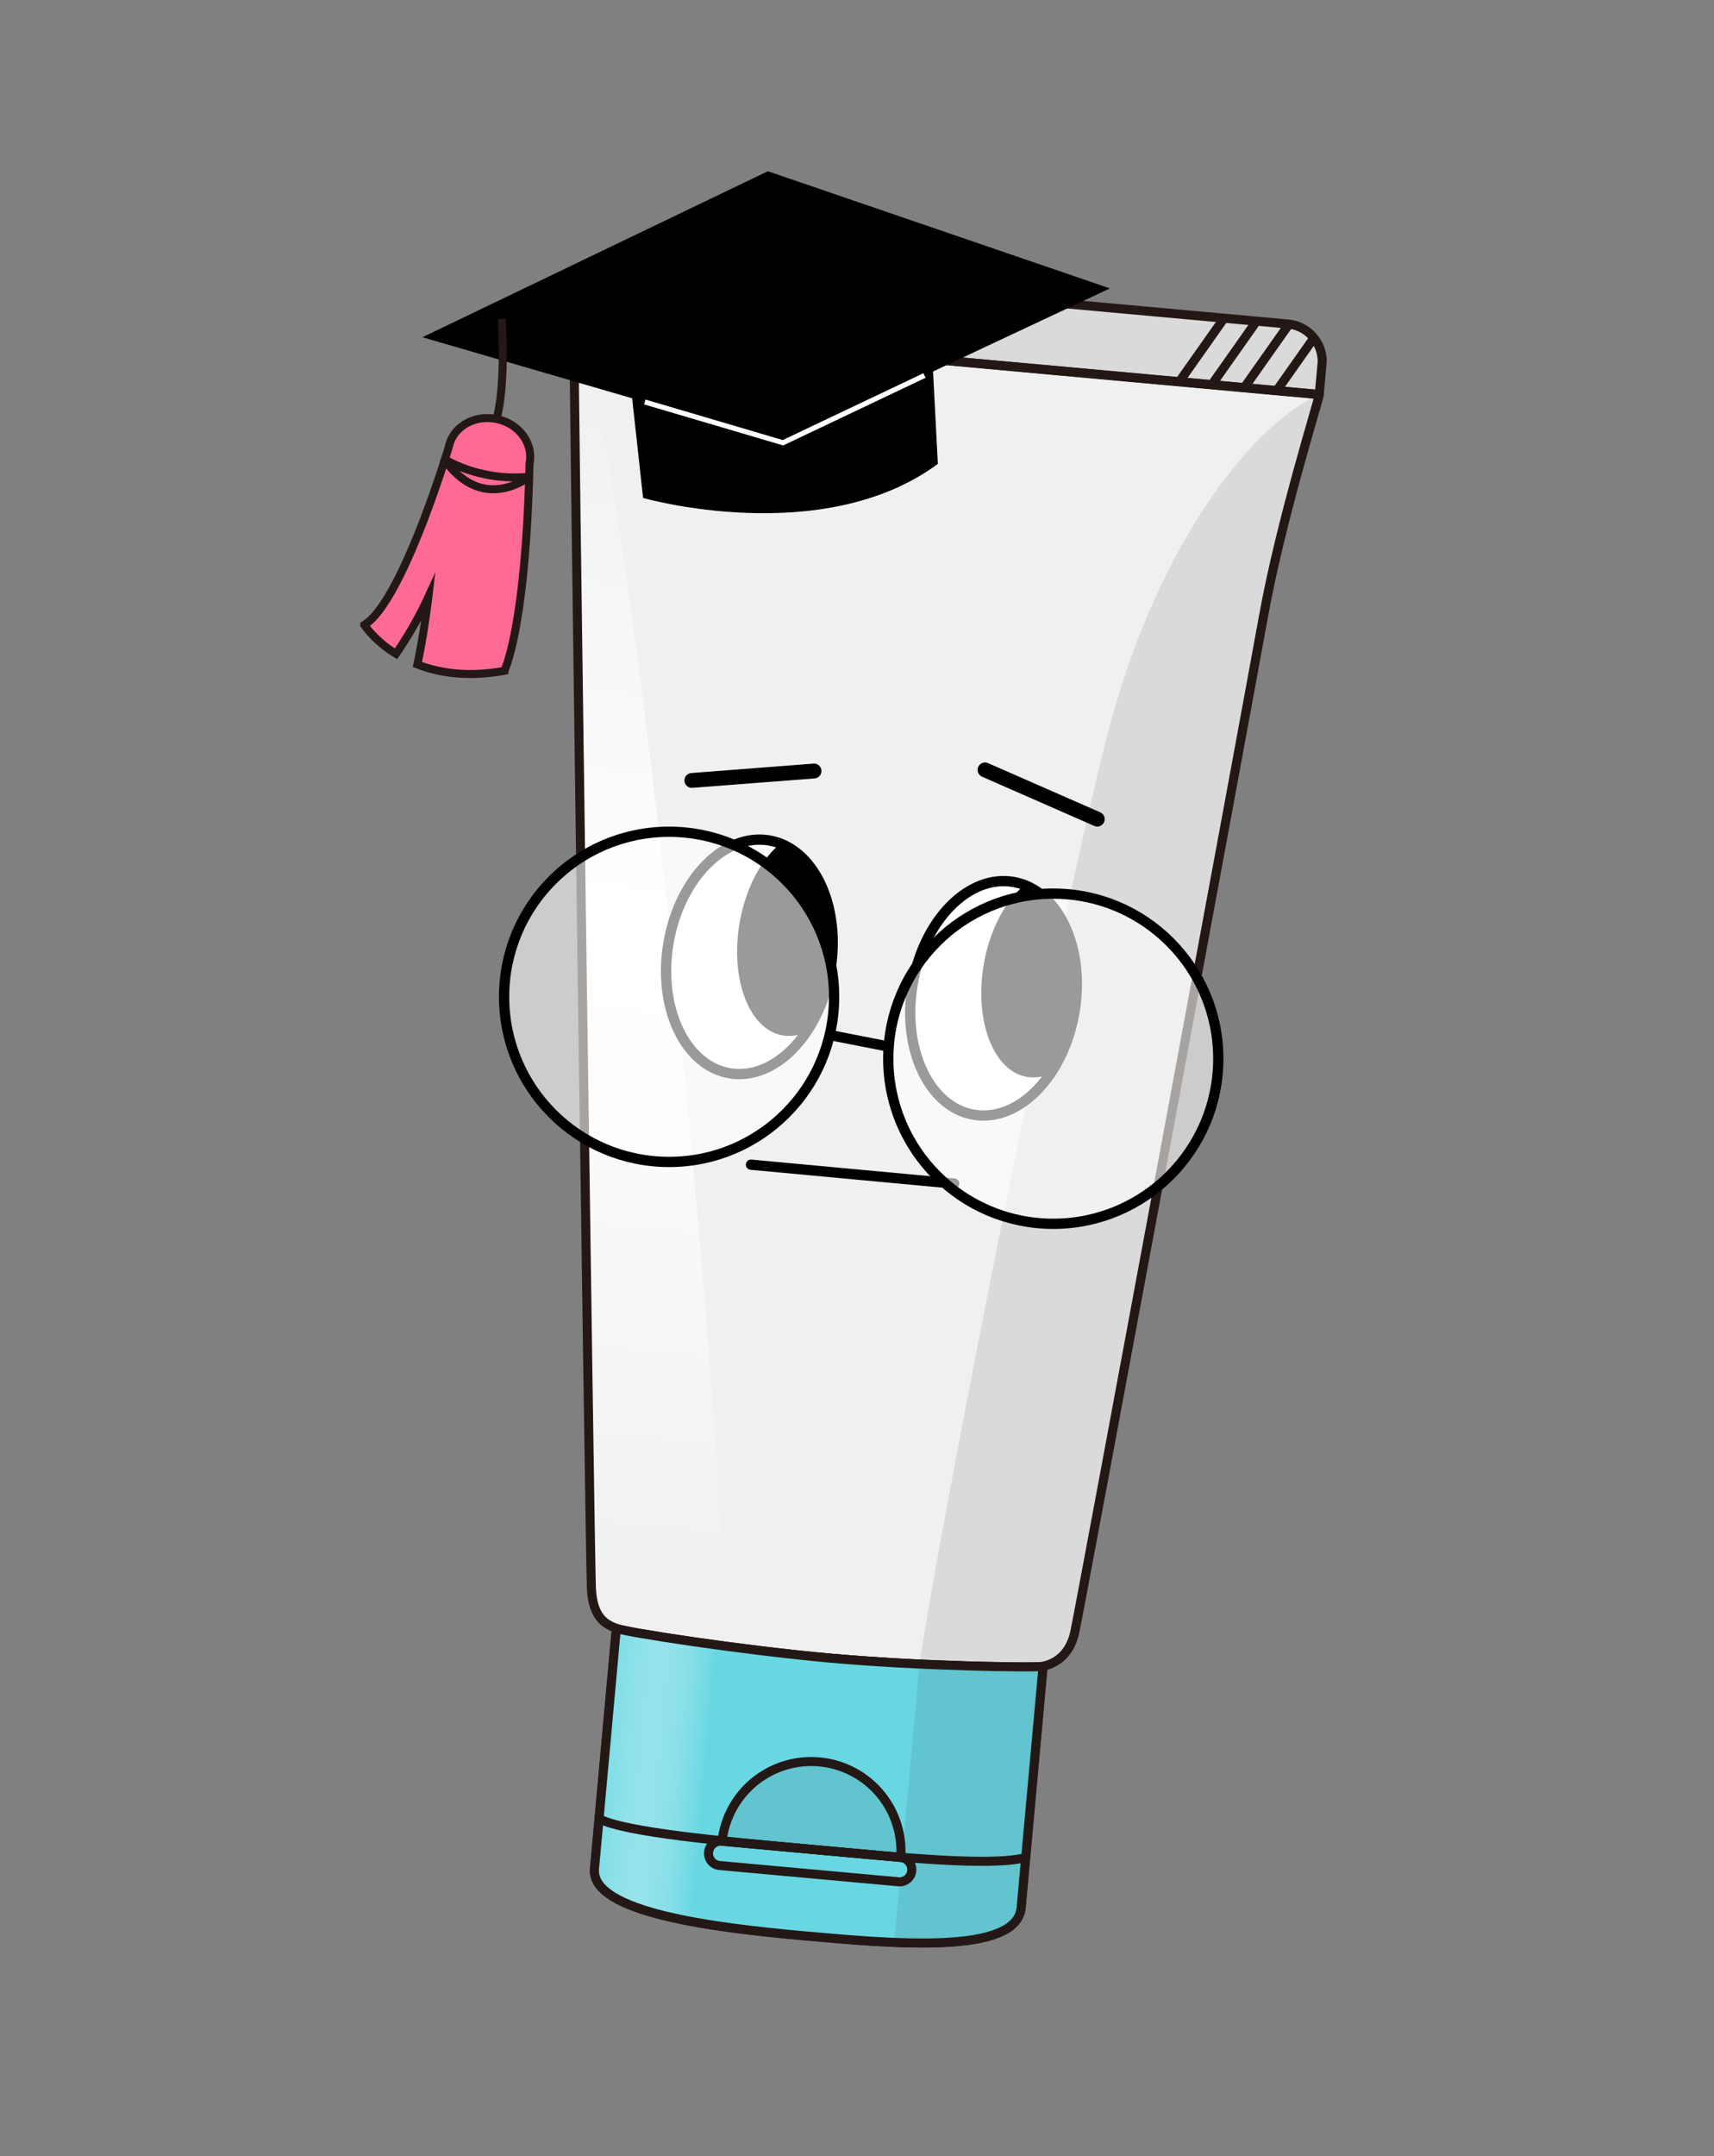 <svg xmlns="http://www.w3.org/2000/svg" xmlns:xlink="http://www.w3.org/1999/xlink" viewBox="0 0 642.67 807.96">
  <rect x="0" y="0" width="642.67" height="807.96" fill="#808080" stroke="none"/>
  <defs>
    <linearGradient id="a" data-name="未命名漸層 5" x1="441.4" y1="661.97" x2="487.77" y2="661.97" gradientTransform="translate(-161.62 -36.36) rotate(5.19)" gradientUnits="userSpaceOnUse">
      <stop offset="0" stop-color="#fff" stop-opacity="0"/>
      <stop offset="0.07" stop-color="#fff" stop-opacity="0.21"/>
      <stop offset="0.17" stop-color="#fff" stop-opacity="0.44"/>
      <stop offset="0.26" stop-color="#fff" stop-opacity="0.64"/>
      <stop offset="0.34" stop-color="#fff" stop-opacity="0.8"/>
      <stop offset="0.42" stop-color="#fff" stop-opacity="0.91"/>
      <stop offset="0.48" stop-color="#fff" stop-opacity="0.98"/>
      <stop offset="0.53" stop-color="#fff"/>
      <stop offset="0.59" stop-color="#fff" stop-opacity="0.98"/>
      <stop offset="0.64" stop-color="#fff" stop-opacity="0.93"/>
      <stop offset="0.7" stop-color="#fff" stop-opacity="0.85"/>
      <stop offset="0.77" stop-color="#fff" stop-opacity="0.73"/>
      <stop offset="0.83" stop-color="#fff" stop-opacity="0.57"/>
      <stop offset="0.89" stop-color="#fff" stop-opacity="0.38"/>
      <stop offset="0.96" stop-color="#fff" stop-opacity="0.17"/>
      <stop offset="1" stop-color="#fff" stop-opacity="0"/>
    </linearGradient>
    <linearGradient id="b" data-name="未命名漸層 42" x1="440.22" y1="592.9" x2="440.22" y2="139.77" gradientTransform="translate(-161.62 -36.36) rotate(5.19)" gradientUnits="userSpaceOnUse">
      <stop offset="0" stop-color="#fff" stop-opacity="0"/>
      <stop offset="0.53" stop-color="#fff"/>
      <stop offset="1" stop-color="#fff" stop-opacity="0"/>
    </linearGradient>
    <clipPath id="c">
      <path d="M482.69,121.4,357.2,110,232.09,98.62c-9.39-.85-15.27,5.67-15.65,9.79l-1.27,14,279.49,25.39,1.1-12.12A14.15,14.15,0,0,0,482.69,121.4Z" fill="none"/>
    </clipPath>
  </defs>
  <g style="isolation: isolate">
    <g>
      <g>
        <g>
          <g>
            <path d="M231.1,610.24l-8.19,90.1c-1.49,16.44,45.15,22.06,78.37,25.08,33.44,3,80,7.27,81.6-10.54l8.22-90.43c-2.34.61-46.57,0-80.37-3.11S234.87,611.73,231.1,610.24Z" fill="#68d7e2"/>
            <g>
              <path d="M307.2,660.28A33.62,33.62,0,0,0,270.74,690l67,6.08A33.61,33.61,0,0,0,307.2,660.28Z" fill="#68d7e2"/>
              <path d="M337.75,696.08h-.05l-67-6.08h-.05a4.57,4.57,0,0,0-.83,9.11l1.08.09,64.9,5.9,1.09.1a4.57,4.57,0,1,0,.82-9.11Z" fill="#68d7e2"/>
            </g>
            <path d="M344.77,623.59l-6.59,72.57a4.55,4.55,0,0,1-.82,9h0l-2.06,22.73c24.49,1,46.48-.91,47.59-13l8.22-90.43C389.51,624.86,368.61,624.7,344.77,623.59Z" fill="#231815" opacity="0.1" style="mix-blend-mode: multiply"/>
            <path d="M231.1,610.24l-8.19,90.1c-.94,10.42,17.46,16.5,39.53,20.32l9.43-103.76C250.88,614.09,233.46,611.17,231.1,610.24Z" opacity="0.3" fill="url(#a)"/>
            <path d="M307.2,660.28A33.62,33.62,0,0,0,270.74,690l67,6.08A33.61,33.61,0,0,0,307.2,660.28Z" fill="#231815" opacity="0.1" style="mix-blend-mode: multiply"/>
            <path d="M231.1,610.24l-8.19,90.1c-1.49,16.44,45.15,22.06,78.37,25.08,33.44,3,80,7.27,81.6-10.54l8.22-90.43c-2.34.61-46.57,0-80.37-3.11S234.87,611.73,231.1,610.24Z" fill="none" stroke="#231815" stroke-linecap="round" stroke-linejoin="round" stroke-width="3.39"/>
            <g>
              <path d="M307.2,660.28A33.62,33.62,0,0,0,270.74,690l67,6.08A33.61,33.61,0,0,0,307.2,660.28Z" fill="none" stroke="#231815" stroke-linecap="round" stroke-linejoin="round" stroke-width="3.39"/>
              <path d="M337.75,696.08h-.05l-67-6.08h-.05a4.57,4.57,0,0,0-.83,9.11l1.08.09,64.9,5.9,1.09.1a4.57,4.57,0,1,0,.82-9.11Z" fill="none" stroke="#231815" stroke-linecap="round" stroke-linejoin="round" stroke-width="3.39"/>
            </g>
            <path d="M384.58,696.13c-13.35,3.4-46.88-.06-80.36-3.1s-69.61-6.31-79.6-11.44" fill="none" stroke="#231815" stroke-linecap="round" stroke-linejoin="round" stroke-width="3.39"/>
            <ellipse cx="311.11" cy="617.18" rx="4.96" ry="80.31" transform="translate(-331.69 871.16) rotate(-84.81)" fill="#68d7e2"/>
            <ellipse cx="311.11" cy="617.18" rx="4.96" ry="80.31" transform="translate(-331.69 871.16) rotate(-84.81)" stroke-width="3.39" stroke="#231815" stroke-linecap="round" stroke-linejoin="round" fill="none"/>
            <ellipse cx="311.11" cy="617.18" rx="4.96" ry="80.31" transform="translate(-331.69 871.16) rotate(-84.81)" fill="#231815" opacity="0.3" style="mix-blend-mode: multiply"/>
            <path d="M311.14,616.92c-10.58-1-19.62.38-22.11,3,6.88.75,14.13,1.47,21.63,2.15s14.77,1.28,21.67,1.79C330.36,620.82,321.72,617.88,311.14,616.92Z" fill="#231815" stroke="#231815" stroke-linecap="round" stroke-linejoin="round" stroke-width="3.39" opacity="0.2" style="mix-blend-mode: multiply"/>
          </g>
          <g>
            <path d="M482.69,121.4,357.2,110,232.09,98.62c-9.39-.85-15.27,5.67-15.65,9.79l-1.27,14,279.49,25.39,1.1-12.12A14.15,14.15,0,0,0,482.69,121.4Z" fill="#f0f0f0"/>
            <path d="M215.17,122.46c-.26,2.86,6.05,461.23,6.57,472.68s5.59,13.6,9.36,15.1,45.83,8,79.63,11.1,78,3.72,80.37,3.11S400.75,622,403,611.61,467.28,266.83,473.74,231s20.73-81,20.92-83.11Z" fill="#f0f0f0"/>
            <path d="M289.46,619.11l-4.79,52.73c-.31,3.4,9,7,20.74,8.1s21.55-.82,21.86-4.23l4.8-52.79c-7.25-.44-14.51-1-21.34-1.58S296.63,620,289.46,619.11Z" fill="#f0f0f0"/>
            <path d="M416.25,271.49c-16.5,61.18-64.13,300.82-71.48,352.1,23.84,1.11,44.74,1.27,46.33.86,2.33-.61,9.65-2.44,11.89-12.84S467.28,266.83,473.74,231s20.73-81,20.92-83.11C469.6,159,434.67,203.2,416.25,271.49Z" fill="#231815" opacity="0.1" style="mix-blend-mode: multiply"/>
            <path d="M221.74,595.14c.52,11.44,5.59,13.6,9.36,15.1,2.36.93,19.78,3.85,40.77,6.66-.89-95.38-35.77-457.66-56.7-494.44C214.91,125.32,221.22,583.69,221.74,595.14Z" fill="url(#b)"/>
            <path d="M482.69,121.4,357.2,110,232.09,98.62c-9.39-.85-15.27,5.67-15.65,9.79l-1.27,14,279.49,25.39,1.1-12.12A14.15,14.15,0,0,0,482.69,121.4Z" fill="#231815" opacity="0.1" style="mix-blend-mode: multiply"/>
            <path d="M482.69,121.4,357.2,110,232.09,98.62c-9.39-.85-15.27,5.67-15.65,9.79l-1.27,14,279.49,25.39,1.1-12.12A14.15,14.15,0,0,0,482.69,121.4Z" fill="none" stroke="#231815" stroke-linecap="round" stroke-linejoin="round" stroke-width="3.39"/>
            <path d="M215.17,122.46c-.26,2.86,6.05,461.23,6.57,472.68s5.59,13.6,9.36,15.1,45.83,8,79.63,11.1,78,3.72,80.37,3.11S400.75,622,403,611.61,467.28,266.83,473.74,231s20.73-81,20.92-83.11Z" fill="none" stroke="#231815" stroke-linecap="round" stroke-linejoin="round" stroke-width="3.39"/>
            <g clip-path="url(#c)">
              <g>
                <line x1="460.82" y1="116.63" x2="440.75" y2="145.09" fill="none" stroke="#231815" stroke-linecap="round" stroke-linejoin="round" stroke-width="3.39"/>
                <line x1="473" y1="117.74" x2="452.93" y2="146.2" fill="none" stroke="#231815" stroke-linecap="round" stroke-linejoin="round" stroke-width="3.39"/>
                <line x1="485.18" y1="118.84" x2="465.11" y2="147.3" fill="none" stroke="#231815" stroke-linecap="round" stroke-linejoin="round" stroke-width="3.39"/>
                <line x1="497.36" y1="119.95" x2="477.29" y2="148.41" fill="none" stroke="#231815" stroke-linecap="round" stroke-linejoin="round" stroke-width="3.39"/>
              </g>
            </g>
            <path d="M289.46,619.11l-4.79,52.73c-.31,3.4,9,7,20.74,8.1s21.55-.82,21.86-4.23l4.8-52.79c-7.25-.44-14.51-1-21.34-1.58S296.63,620,289.46,619.11Z" fill="none" stroke="#231815" stroke-linecap="round" stroke-linejoin="round" stroke-width="3.39"/>
            <g>
              <path d="M308.47,646.55c-9.77-.89-18.29-3.28-21.7-6.1a2.75,2.75,0,0,1-.15-3.13c.58-.71,1.66-1.24,2.36-.66,2.33,1.92,9.55,4.42,19.91,5.36s17.73-.15,20.49-1.65c.8-.44,1.77.29,2.2,1.09a2.78,2.78,0,0,1-.73,3C327,646.63,318.16,647.43,308.47,646.55Z" fill="#fff"/>
              <path d="M307.3,659.46c-9.77-.89-18.29-3.28-21.71-6.1a2.69,2.69,0,0,1-.15-3.07c.58-.71,1.67-1.3,2.37-.72,2.33,1.92,9.55,4.42,19.9,5.36s17.74-.15,20.5-1.65c.8-.44,1.76.35,2.19,1.15a2.65,2.65,0,0,1-.73,3C325.77,659.54,317,660.34,307.3,659.46Z" fill="#fff"/>
              <path d="M329.38,640.37c.8-.44,1.77.29,2.2,1.09a2.78,2.78,0,0,1-.73,3c-3.9,2.12-12.69,2.92-22.38,2s-18.29-3.28-21.7-6.1a2.75,2.75,0,0,1-.15-3.13c.58-.71,1.66-1.24,2.36-.66" fill="none" stroke="#231815" stroke-linecap="round" stroke-linejoin="round" stroke-width="3.39"/>
              <path d="M328.21,653.28c.8-.44,1.76.35,2.19,1.15a2.65,2.65,0,0,1-.73,3c-3.9,2.13-12.68,2.93-22.37,2.05s-18.29-3.28-21.71-6.1a2.69,2.69,0,0,1-.15-3.07c.58-.71,1.67-1.3,2.37-.72" fill="none" stroke="#231815" stroke-linecap="round" stroke-linejoin="round" stroke-width="3.39"/>
            </g>
            <g opacity="0.1" style="mix-blend-mode: multiply">
              <path d="M289,619.06l-4.79,52.73c-.31,3.41,9.26,7.06,21.37,8.16s22.19-.77,22.5-4.17l4.79-52.8c-7.46-.45-14.93-1-22-1.62S296.34,619.92,289,619.06Z" fill="#231815"/>
            </g>
          </g>
          <g>
            <path d="M231.1,610.24l-8.19,90.1c-1.49,16.44,45.15,22.06,78.37,25.08,33.44,3,80,7.27,81.6-10.54l8.22-90.43c-2.34.61-46.57,0-80.37-3.11S234.87,611.73,231.1,610.24Z" fill="#68d7e2"/>
            <g>
              <path d="M307.2,660.28A33.62,33.62,0,0,0,270.74,690l67,6.08A33.61,33.61,0,0,0,307.2,660.28Z" fill="#68d7e2"/>
              <path d="M337.75,696.08h-.05l-67-6.08h-.05a4.57,4.57,0,0,0-.83,9.11l1.08.09,64.9,5.9,1.09.1a4.57,4.57,0,1,0,.82-9.11Z" fill="#68d7e2"/>
            </g>
            <path d="M344.77,623.59l-6.59,72.57a4.55,4.55,0,0,1-.82,9h0l-2.06,22.73c24.49,1,46.48-.91,47.59-13l8.22-90.43C389.51,624.86,368.61,624.7,344.77,623.59Z" fill="#231815" opacity="0.1" style="mix-blend-mode: multiply"/>
            <path d="M231.1,610.24l-8.19,90.1c-.94,10.42,17.46,16.5,39.53,20.32l9.43-103.76C250.88,614.09,233.46,611.17,231.1,610.24Z" opacity="0.3" fill="url(#a)"/>
            <path d="M307.2,660.28A33.62,33.62,0,0,0,270.74,690l67,6.08A33.61,33.61,0,0,0,307.2,660.28Z" fill="#231815" opacity="0.1" style="mix-blend-mode: multiply"/>
            <path d="M231.1,610.24l-8.19,90.1c-1.49,16.44,45.15,22.06,78.37,25.08,33.44,3,80,7.27,81.6-10.54l8.22-90.43c-2.34.61-46.57,0-80.37-3.11S234.87,611.73,231.1,610.24Z" fill="none" stroke="#231815" stroke-linecap="round" stroke-linejoin="round" stroke-width="3.39"/>
            <g>
              <path d="M307.2,660.28A33.62,33.62,0,0,0,270.74,690l67,6.08A33.61,33.61,0,0,0,307.2,660.28Z" fill="none" stroke="#231815" stroke-linecap="round" stroke-linejoin="round" stroke-width="3.39"/>
              <path d="M337.75,696.08h-.05l-67-6.08h-.05a4.57,4.57,0,0,0-.83,9.11l1.08.09,64.9,5.9,1.09.1a4.57,4.57,0,1,0,.82-9.11Z" fill="none" stroke="#231815" stroke-linecap="round" stroke-linejoin="round" stroke-width="3.39"/>
            </g>
            <path d="M384.58,696.13c-13.35,3.4-46.88-.06-80.36-3.1s-69.61-6.31-79.6-11.44" fill="none" stroke="#231815" stroke-linecap="round" stroke-linejoin="round" stroke-width="3.39"/>
          </g>
        </g>
        <g>
          <ellipse cx="281.01" cy="358.62" rx="44.25" ry="30.78" transform="translate(-119.59 575.64) rotate(-80.37)" fill="#fff" stroke="#030004" stroke-miterlimit="10" stroke-width="3.85"/>
          <path d="M292.58,316.19c-7.16,5.86-13.07,16.74-15.29,29.85-3.58,21.08,3.71,39.9,16.28,42a15.39,15.39,0,0,0,8.76-1.25,58.73,58.73,0,0,0,9-23.06C315.1,341.76,306.82,321.67,292.58,316.19Z" fill="#030004"/>
          <ellipse cx="372.56" cy="374.16" rx="44.25" ry="30.78" transform="translate(-58.68 678.84) rotate(-80.37)" fill="#fff" stroke="#030004" stroke-miterlimit="10" stroke-width="3.85"/>
          <path d="M384.13,331.73c-7.17,5.86-13.07,16.74-15.29,29.85-3.58,21.08,3.71,39.9,16.28,42a15.23,15.23,0,0,0,8.76-1.25,58.73,58.73,0,0,0,9-23.06C406.64,357.3,398.37,337.21,384.13,331.73Z" fill="#030004"/>
          <line x1="281.58" y1="436.47" x2="357.78" y2="443.55" fill="#fff" stroke="#030004" stroke-linecap="round" stroke-linejoin="round" stroke-width="3.85"/>
          <line x1="259.42" y1="292.47" x2="305.22" y2="288.94" fill="#fff" stroke="#030004" stroke-linecap="round" stroke-linejoin="round" stroke-width="5.57"/>
          <line x1="411.42" y1="306.97" x2="369.34" y2="288.52" fill="#fff" stroke="#030004" stroke-linecap="round" stroke-linejoin="round" stroke-width="5.57"/>
        </g>
      </g>
      <g>
        <circle cx="250.88" cy="373.57" r="61.87" fill="#fff" opacity="0.6"/>
        <circle cx="394.93" cy="396.75" r="61.87" fill="#fff" opacity="0.6"/>
        <circle cx="250.88" cy="373.57" r="61.87" fill="none" stroke="#030004" stroke-miterlimit="10" stroke-width="3.85"/>
        <circle cx="394.93" cy="396.75" r="61.87" fill="none" stroke="#030004" stroke-miterlimit="10" stroke-width="3.85"/>
        <line x1="311.23" y1="387.91" x2="333.22" y2="392.22" fill="none" stroke="#030004" stroke-miterlimit="10" stroke-width="3.85"/>
      </g>
      <g>
        <path d="M232.19,105.33l8.94,81.28s67.25,19.2,110.52-12.77L348,103.25Z"/>
        <polygon points="287.92 64.17 158.39 126.38 293.46 165.68 416.17 108.08 287.92 64.17"/>
        <polyline points="241.76 150.64 293.57 165.92 346.64 140.72" fill="none" stroke="#fff" stroke-miterlimit="10" stroke-width="1.89"/>
        <path d="M198.55,173.69c1.51-7.53-4-15-12.41-16.67s-16.38,3-17.89,10.58c0,0-17.31,57.94-31.67,66.61A40.86,40.86,0,0,0,148.47,245a141,141,0,0,0,12.15-21.32s-1.73,14.52-4.14,25.32c8.13,3.17,18.91,4.9,32.62,2.38C189.1,251.35,197.1,235.78,198.55,173.69Z" fill="#ff6a95" stroke="#231815" stroke-miterlimit="10" stroke-width="3"/>
        <path d="M188.15,119.54s1.63,25.08-2,37.48" fill="#fff" stroke="#231815" stroke-miterlimit="10" stroke-width="3"/>
        <path d="M198.42,178.66S181.63,192.35,167.2,173" fill="none" stroke="#231815" stroke-miterlimit="10" stroke-width="3"/>
        <path d="M165.77,171.48s12.94,9.07,32.65,7.18" fill="none" stroke="#231815" stroke-miterlimit="10" stroke-width="3"/>
      </g>
    </g>
  </g>
</svg>
